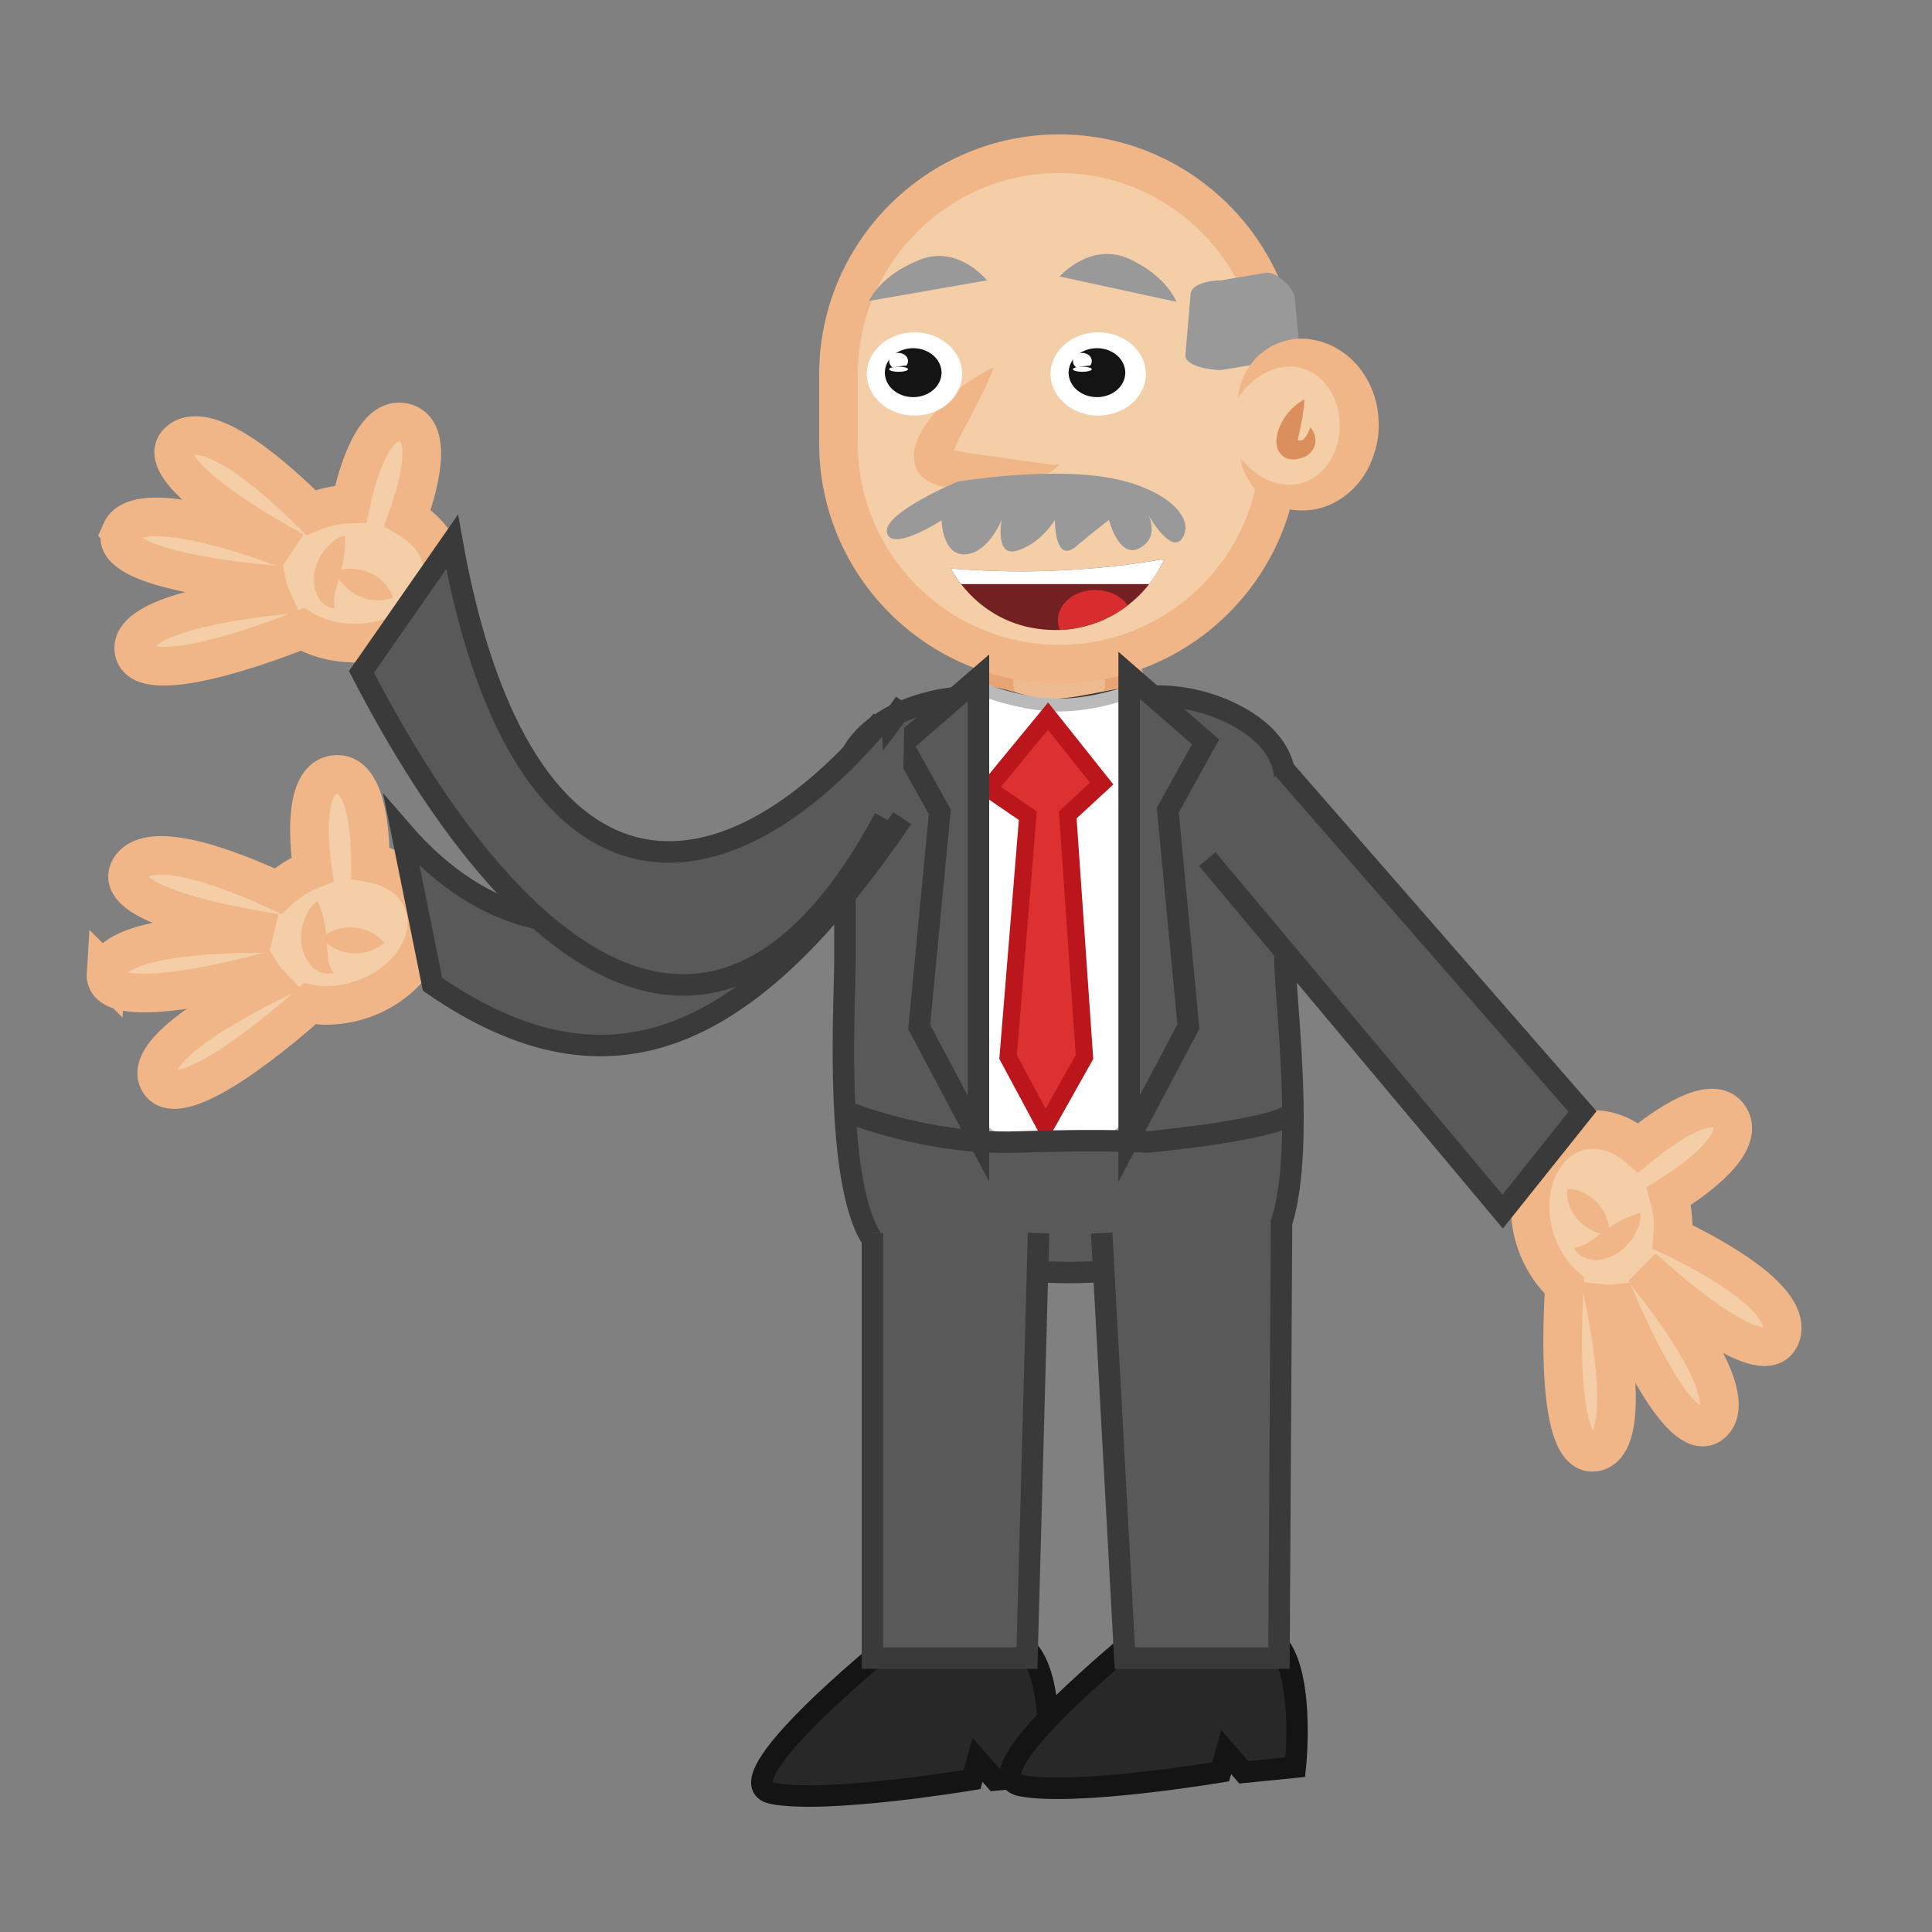 <svg width="450" height="450" xmlns="http://www.w3.org/2000/svg" xmlns:xlink="http://www.w3.org/1999/xlink">
 

 <rect width="100%" height="100%" fill="#808080" stroke="none"/>
 

 <style type="text/css">.st0{fill:#F2F3F4;}
  .st1{fill:#BFD3C9;stroke:#91BCA6;stroke-width:6;stroke-miterlimit:10;}
  .st2{fill:#8C8B98;stroke:#77768C;stroke-width:7;stroke-miterlimit:10;}
  .st3{fill:#C9E3E8;stroke:#9DD1DE;stroke-width:6;stroke-miterlimit:10;}
  .st4{fill:#FEFEFD;}
  .st5{fill:#C0784C;stroke:#AA5B30;stroke-width:4;stroke-miterlimit:10;}
  .st6{fill:none;stroke:#4F4D52;stroke-width:11;stroke-miterlimit:10;}
  .st7{fill:#F9F9F9;}
  .st8{fill:#B0D8DD;stroke:#86C2CC;stroke-width:4;stroke-miterlimit:10;}
  .st9{fill:#EEBB91;stroke:#E9A475;stroke-width:3;stroke-miterlimit:10;}
  .st10{fill:#F4CEA7;stroke:#F1B687;stroke-width:3;stroke-miterlimit:10;}
  .st11{fill:#544544;stroke:#423434;stroke-width:4;stroke-miterlimit:10;}
  .st12{fill:#1D8484;stroke:#18706D;stroke-width:4;stroke-miterlimit:10;}
  .st13{fill:#969E9C;}
  .st14{fill:#124745;stroke:#0D2D2B;stroke-width:4;stroke-miterlimit:10;}
  .st15{fill:#212121;}
  .st16{fill:#9F5A37;stroke:#844428;stroke-width:4;stroke-miterlimit:10;}
  .st17{fill:#4A5055;stroke:#393E42;stroke-width:6;stroke-miterlimit:10;}
  .st18{fill:#969E9C;stroke:#7A7A7A;stroke-width:3;stroke-miterlimit:10;}
  .st19{fill:#303030;stroke:#212121;stroke-width:3;stroke-miterlimit:10;}
  .st20{fill:#DBAD2C;stroke:#BF921F;stroke-width:4;stroke-miterlimit:10;}
  .st21{fill:#AD3431;stroke:#892121;stroke-width:4;stroke-miterlimit:10;}
  .st22{fill:#7C4B31;stroke:#6C3B24;stroke-width:4;stroke-miterlimit:10;}
  .st23{fill:#28719A;stroke:#1D5A87;stroke-width:4;stroke-miterlimit:10;}
  .st24{fill:#185666;stroke:#134E51;stroke-width:4;stroke-miterlimit:10;}
  .st25{fill:#E4E1DF;stroke:#B7B7B7;stroke-width:5;stroke-miterlimit:10;}
  .st26{fill:#BCB0A4;stroke:#92867A;stroke-width:6;stroke-miterlimit:10;}
  .st27{fill:#EEBB91;stroke:#E9A475;stroke-width:9;stroke-miterlimit:10;}
  .st28{fill:#F4CEA7;stroke:#F1B687;stroke-width:9;stroke-miterlimit:10;}
  .st29{fill:#999999;}
  .st30{fill:#F4CEA7;}
  .st31{fill:#F1B687;}
  .st32{fill:#DB8F5D;}
  .st33{fill:#595959;stroke:#3A3A3A;stroke-width:5;stroke-miterlimit:10;}
  .st34{fill:#FFFFFF;stroke:#BABABA;stroke-width:3;stroke-miterlimit:10;}
  .st35{fill:#DD3031;stroke:#BA161C;stroke-width:4;stroke-miterlimit:10;}
  .st36{fill:none;stroke:#3A3A3A;stroke-width:5;stroke-miterlimit:10;}
  .st37{fill:#282828;stroke:#141414;stroke-width:5;stroke-miterlimit:10;}
  .st38{clip-path:url(#SVGID_2_);fill:#722021;}
  .st39{clip-path:url(#SVGID_4_);fill:#D82D2E;}
  .st40{clip-path:url(#SVGID_6_);fill:#FFFFFF;}
  .st41{clip-path:url(#SVGID_8_);fill:#722021;}
  .st42{clip-path:url(#SVGID_10_);fill:#D82D2E;}
  .st43{clip-path:url(#SVGID_12_);fill:#FFFFFF;}
  .st44{display:none;}
  .st45{display:inline;}
  .st46{clip-path:url(#SVGID_14_);fill:none;stroke:#DB8F5D;stroke-miterlimit:10;}
  .st47{clip-path:url(#SVGID_16_);fill:#FFFFFF;}
  .st48{fill:#AFAFAF;}
  .st49{fill:#FFFFFF;}
  .st50{fill:#141414;}
  .st51{display:none;fill:#999999;}
  #mouth1{
    animation : tomove 10s linear infinite
    }
    @keyframes tomove{
    0%,3%{
    visibility : visible
    }
    9%,12%{
    visibility : hidden
    }
    15%,18%{
    visibility : visible
    }
    21%,24%{
    visibility : hidden
    }
    27%,31%{
    visibility : visible
    }
    34%,37%{
    visibility : hidden
    }
    40%,43%{
    visibility : visible
    }
    46%,49%{
    visibility : hidden
    }
    52%,55%{
    visibility : visible
    }
    58%,61%{
    visibility : hidden
    }
    64%,67%{
    visibility : visible
    }
    70%,73%{
    visibility : hidden
    }
    76%,79%{
    visibility : visible
    }
    82%,100%{
    visibility : hidden
    }
    }
    #right-arm1{
    animation : wave1 1s linear alternate infinite;
    transform-origin:100% 0%;
    transform-box:fill-box;
    }
    @keyframes wave1{
      0%{transform:translateY(2px) rotateZ(-5deg)}
       100%{transform:translateY(2px) rotateZ(5deg)}
    
   
    }
    #right-arm2{
    animation : wave2 10s ease-in-out infinite
    }
    @keyframes wave2{
    0%,100%{
    visibility : hidden
    }
    
    }
    #eyes,#eyes2{
    animation : blink 10s linear infinite;
    
    }
    @keyframes blink{
    0%,5%{
    visibility : visible
    }
    8%,12%{
     visibility : hidden
    }
    
    16%,70%{
    visibility : visible
    }
    73%,77%{
    visibility : hidden
    }
    80%,100%{
    visibility : visible
    }
    }</style>
 <g>
  <title>Layer 1</title>
  <g id="boss1">
   <path id="path245" class="st27" d="m252.2,168.8l-11,0c-5.4,0 -9.7,-4.4 -9.7,-9.7l0,0c0,-5.4 4.4,-9.7 9.7,-9.7l11,0c5.4,0 9.7,4.4 9.7,9.7l0,0c0.1,5.3 -4.3,9.7 -9.7,9.7z"/>
   <path id="path247" class="st28" d="m246.7,154.7l0,0c-28.3,0 -51.4,-23.1 -51.4,-51.4l0,-16.1c0,-28.3 23.1,-51.4 51.4,-51.4l0,0c28.3,0 51.4,23.1 51.4,51.4l0,16.1c0,28.3 -23.1,51.4 -51.4,51.4z"/>
   <path id="path249" class="st29" d="m297.7,84l-13.3,2.2c-2.8,0 -8.3,-1 -8.3,-3.4l1.2,-14.2c0,-2.4 4.4,-3.3 7.1,-3.3l10.6,-1.8c2.8,0 6.6,3.8 6.6,6.2l1.1,11.5c0,2.5 -2.2,2.8 -5,2.8z"/>
   <g id="g269">
    <g id="g261">
     <g id="g255">
      <path id="path251" class="st30" d="m288.4,92.6c2.2,-6.1 7.4,-10.4 13.6,-10.4c8.1,0 14.6,7.5 14.6,16.7s-6.6,16.7 -14.6,16.7c-5.7,0 -10.6,-3.7 -13,-9.2"/>
      <path id="path253" class="st31" d="m288.4,92.6c0.3,-3.6 2,-7.4 5.1,-10.1c1.6,-1.3 3.4,-2.4 5.5,-3c0.5,-0.2 1.1,-0.3 1.6,-0.4c0.5,-0.1 1.1,-0.2 1.6,-0.2s1.1,0 1.7,0c0.6,0 1.1,0.1 1.7,0.2c4.5,0.7 8.5,3.3 11.2,6.8s4.2,7.9 4.3,12.2c0.1,2.2 -0.1,4.3 -0.7,6.5c-0.6,2.1 -1.4,4.1 -2.6,6c-2.4,3.7 -6.1,6.7 -10.5,7.8c-2.2,0.6 -4.4,0.6 -6.6,0.3c-2.1,-0.4 -4.1,-1.3 -5.8,-2.4c-3.4,-2.4 -5.4,-6 -6,-9.6c1.2,1.4 2.4,2.6 3.8,3.6c1.3,1 2.8,1.7 4.2,2.1c2.9,0.9 5.8,0.6 8.1,-0.6c2.3,-1.2 4.2,-3.1 5.4,-5.5c0.6,-1.2 1.1,-2.4 1.3,-3.8c0.3,-1.3 0.4,-2.7 0.3,-4c0,-1.4 -0.2,-2.7 -0.6,-4c-0.4,-1.3 -0.9,-2.5 -1.6,-3.6c-1.4,-2.2 -3.4,-4 -5.8,-4.9c-1.2,-0.4 -2.5,-0.7 -3.9,-0.6c-1.4,0 -2.8,0.3 -4.2,0.9c-2.8,1.1 -5.4,3.3 -7.5,6.3z"/>
     </g>
     <g id="g259">
      <path id="path257" class="st32" d="m303.8,93c0,2.1 -0.4,3.9 -0.7,5.6l-0.5,2.4c-0.2,0.7 -0.3,1.5 -0.3,1.9c0,0.2 0,0.3 -0.1,0c-0.1,-0.1 -0.2,-0.3 -0.4,-0.3c-0.2,-0.1 -0.2,-0.1 -0.3,-0.1c-0.1,0.1 0.4,0.1 0.6,0.1c0.1,0 0.2,0 0.4,0c0.1,0 0.2,0 0.3,0c0.3,0 0.8,-0.1 1.2,-0.7c0.5,-0.6 0.8,-1.4 1.2,-2.4c0.7,0.8 1.1,1.8 1.2,2.9c0,0.6 0,1.2 -0.4,1.9c-0.3,0.7 -0.8,1.2 -1.4,1.7c-0.3,0.2 -0.6,0.4 -0.9,0.5c-0.3,0.1 -0.6,0.2 -1,0.3c-0.3,0.1 -0.6,0.1 -0.9,0.2c-0.2,0 -0.3,0 -0.5,0s-0.4,0 -0.6,0c-0.5,-0.1 -1,-0.2 -1.5,-0.5s-1,-0.8 -1.3,-1.3c-0.6,-1 -0.6,-1.9 -0.6,-2.6c0.1,-1.4 0.4,-2.4 0.8,-3.3c0.4,-0.9 0.9,-1.8 1.5,-2.6c1,-1.3 2.4,-2.7 4.2,-3.7z"/>
     </g>
    </g>
    <g id="g267">
     <path id="path263" class="st30" d="m231.5,85.5c0,0 -18.4,19.7 -13.4,22.7s26.7,2 28.6,0"/>
     <path id="path265" class="st31" d="m231.5,85.5c-1.8,4.7 -4.1,8.9 -6.2,13c-1.1,2 -2.1,4 -2.9,5.8c-0.4,0.9 -0.7,1.8 -0.7,2.1l0,0c0,0 0,0 0,-0.1s0,-0.1 0,-0.2c0,-0.2 -0.1,-0.3 -0.1,-0.5c-0.1,-0.2 -0.2,-0.4 -0.4,-0.6c-0.2,-0.2 -0.3,-0.4 -0.5,-0.5c-0.1,-0.1 -0.2,-0.1 -0.3,-0.2l0,0c0,0 0,0 0.1,0c0.4,0.2 1.4,0.5 2.4,0.7s2,0.4 3.1,0.6c2.2,0.3 4.4,0.6 6.7,0.9l6.9,1l3.5,0.5c0.6,0.1 1.2,0.2 1.8,0.2c0.6,0.1 1.2,0.1 1.8,-0.1c-0.3,0.6 -0.9,1 -1.4,1.4s-1.1,0.7 -1.7,0.9c-1.2,0.6 -2.3,1 -3.5,1.4c-2.4,0.8 -4.8,1.3 -7.2,1.7c-2.5,0.4 -4.9,0.5 -7.5,0.5c-1.3,0 -2.6,-0.1 -3.9,-0.3c-1.4,-0.2 -2.7,-0.5 -4.5,-1.2c-0.2,-0.1 -0.5,-0.2 -0.7,-0.4l-0.4,-0.2c-0.2,-0.1 -0.4,-0.3 -0.6,-0.4c-0.4,-0.3 -0.8,-0.7 -1.1,-1.1c-0.3,-0.4 -0.6,-0.9 -0.8,-1.4c-0.2,-0.4 -0.3,-0.9 -0.4,-1.3c-0.1,-0.4 -0.1,-0.7 -0.1,-1.1c0,-0.4 0,-0.7 0,-1s0.1,-0.6 0.1,-0.9c0.2,-1 0.5,-1.8 0.8,-2.5s0.6,-1.4 1,-2c0.7,-1.2 1.5,-2.3 2.3,-3.3s1.6,-1.9 2.5,-2.8c1.7,-1.8 3.6,-3.4 5.5,-4.9c2,-1.2 4.1,-2.6 6.4,-3.7z"/>
    </g>
   </g>
   <g id="g283">
    <path id="path271" class="st33" d="m290.1,293.1c0,0 -27.1,3.3 -41.1,3.3s-38.9,-3.3 -38.9,-3.3c-17.1,0 -13.3,-58.1 -13.3,-68.9l0,-42.4c0,-10.8 14,-19.6 31.1,-19.6c5.5,0 10.9,3.1 16.5,3.1c7.9,0 15.9,-3.1 23.8,-3.1c1.9,-0.2 12.2,-0.4 22,5.8c5.6,3.5 9.1,8.4 9.1,13.8l0,42.4c0.1,10.7 7.9,68.9 -9.2,68.9z"/>
    <path id="path273" class="st34" d="m257.9,265.2l-25,0c-2.8,0 -5,-2.4 -5,-5.4l0,-86.6c0,-2.9 -2.1,-12.7 0.7,-12.7c3.5,1.4 10.4,3.5 17,3.7c7.1,0.2 14,-1.8 17.7,-3.1c0.6,0.8 0,3.9 0,5.8c0,2.2 -0.4,4.9 -0.4,6.3l0,86.6c0.1,3 -2.2,5.4 -5,5.4z"/>
    <polygon id="polygon275" class="st35" points="244.1,166.8 230.2,183.7 239.4,190 234.8,246.2 243.5,262.4 252.6,246.2 248.7,189.8 256.6,182.5 "/>
    <polygon id="polygon277" class="st33" points="227.9,157.9 210.1,173.3 218.9,189.1 214.1,239.2 227.9,265.2 "/>
    <polygon id="polygon279" class="st33" points="263,157.3 280.8,172.8 272,188.7 276.8,239.1 263,265.2 "/>
    <path id="path281" class="st36" d="m196.8,258.8c0,0 19,7.9 40.1,7.2c21,-0.7 30.4,0 30.4,0s32.3,-3 33.9,-7.2"/>
   </g>
   <path id="path285" class="st37" d="m206.8,383.4c0,0 -39.4,31.8 -26.9,34.3s46.5,-3.2 46.5,-3.2l1.3,-4.6l4.1,4.7l12,-1.2c0,0 3.3,-30.6 -9.2,-31.4c-12.4,-0.6 -27.8,1.4 -27.8,1.4z"/>
   <polyline id="polyline287" class="st33" points="241.9,287.2 239.2,386.2 203.2,386.2 203.2,287.2 "/>
   <path id="path289" class="st37" d="m264.7,381.6c0,0 -39.4,31.8 -26.9,34.3s46.5,-3.2 46.5,-3.2l1.3,-4.6l4.1,4.7l12,-1.2c0,0 3.3,-30.6 -9.2,-31.4c-12.4,-0.7 -27.8,1.4 -27.8,1.4z"/>
   <g id="g293">
    <polyline id="polyline291" class="st33" points="298.5,284.5 297.9,386.2 262,386.2 256.6,287.2 "/>
   </g>
   <g id="left-arm_1_">
    <g id="g305">
     <path id="path295" class="st28" d="m398.9,331.4c6.1,-5.7 -7,-24 -13.7,-32.6c0.2,-0.2 0.4,-0.5 0.6,-0.7c8.2,7.2 25.9,21.4 29,13c3,-8.4 -16.1,-18.6 -25.2,-23c0.3,-3 0,-6.3 -0.9,-9.5c6.6,-4.1 17.8,-12.3 14.2,-18.3c-3.8,-6.3 -15.7,2.4 -21.3,7c-4.5,-3.9 -10.1,-5.3 -15.3,-3.3c-8.4,3.3 -12.2,14.7 -8.5,25.4c1.4,4.1 3.8,7.6 6.6,10.1c-0.4,6.4 -2.3,40.5 7.2,38.7c7.8,-1.5 4.5,-23.3 2.3,-34.5c1,0.1 2,0 2.9,-0.1c4.1,9.5 15.6,34 22.1,27.8z"/>
     <g id="g299">
      <path id="path297" class="st31" d="m382.1,282.5c0.1,2 -0.5,3.7 -1.4,5.2s-2,2.8 -3.5,3.9c-1.5,1 -3.3,1.8 -5.4,1.9c-1,0 -2.1,-0.2 -3.1,-0.7c-0.9,-0.5 -1.7,-1.2 -2,-2.2c2,-0.3 3,-1 4,-1.7l3,-2.2c1.1,-0.8 2.3,-1.5 3.6,-2.3c1.4,-0.7 2.9,-1.4 4.8,-1.9z"/>
     </g>
     <g id="g303">
      <path id="path301" class="st31" d="m365,276.9c1.7,0 3,0.5 4.2,1.1c1.1,0.6 2.1,1.3 2.9,2.2c0.8,0.9 1.5,1.9 2,3.1s0.8,2.5 0.7,4.3c-1.7,0 -3,-0.5 -4.2,-1.1c-1.1,-0.6 -2.1,-1.3 -2.9,-2.2c-0.8,-0.9 -1.5,-1.9 -2,-3.1c-0.5,-1.2 -0.8,-2.5 -0.7,-4.3z"/>
     </g>
    </g>
    <polyline id="polyline307" class="st33" points="298.7,178.8 368.6,258.9 350,282.2 281.2,200.1 "/>
   </g>
   <g id="right-arm1">
    <g transform="rotate(-20 219.818 221.8)" id="g320">
     <path id="path310" class="st28" d="m34.746,159.77c3.3,-7.5 25.1,-0.8 35.6,3c0.2,-0.3 0.3,-0.5 0.5,-0.8c-9.7,-5.6 -29.3,-17.9 -22.4,-23.4c6.9,-5.4 23.2,9.5 30.5,16.8c2.8,-1.2 5.9,-1.9 9.3,-2c1.6,-7.5 5.5,-20.6 12.4,-19c7.3,1.7 3.2,15.6 0.8,22.2c5.2,3 8.6,7.9 8.4,13.4c-0.2,9 -9.7,16 -21.1,15.8c-4.4,-0.1 -8.5,-1.2 -11.8,-3.2c-5.9,2.4 -37.6,14.5 -39.2,5c-1.3,-7.8 20.4,-11.4 31.9,-12.7c-0.4,-0.9 -0.7,-1.8 -0.9,-2.8c-10.4,-1 -37.5,-4.3 -34,-12.3l0,0z"/>
     <g id="g314">
      <path id="path312" class="st31" d="m86.846,160.67c0.2,2 0,3.6 -0.2,5.1s-0.6,2.8 -0.9,4.1l-1,3.5c-0.3,1.1 -0.6,2.3 -0.2,4.3c-1,0 -2,-0.5 -2.7,-1.1c-0.8,-0.7 -1.4,-1.6 -1.7,-2.6c-0.7,-2 -0.6,-4 -0.1,-5.7s1.3,-3.3 2.5,-4.6c1.1,-1.3 2.4,-2.5 4.3,-3l0,0z"/>
     </g>
     <g id="g318">
      <path id="path316" class="st31" d="m98.146,175.17c-1.6,0.6 -3,0.7 -4.3,0.6s-2.5,-0.4 -3.6,-0.9s-2.2,-1.2 -3.1,-2.1s-1.8,-2 -2.4,-3.7c1.6,-0.6 3,-0.7 4.3,-0.6s2.5,0.4 3.6,0.9s2.2,1.2 3.1,2.1s1.7,2 2.4,3.7z"/>
     </g>
    </g>
    <path id="polyline322" class="st33" d="m210.746,163.67c-27.6,40.3 -77.7,75.6 -117.2,29.9l7.2,35.7c41.9,29 74.5,12.6 109.4,-38.7"/>
   </g>
   <g id="right-arm2">
    <g id="g335">
     <path id="path325" class="st28" d="m28.2,123.8c3.3,-7.5 25.1,-0.8 35.6,3c0.2,-0.3 0.3,-0.5 0.5,-0.8c-9.7,-5.6 -29.3,-17.9 -22.4,-23.4c6.9,-5.4 23.2,9.5 30.5,16.8c2.8,-1.2 5.9,-1.9 9.3,-2c1.6,-7.5 5.5,-20.6 12.4,-19c7.3,1.7 3.2,15.6 0.8,22.2c5.2,3 8.6,7.9 8.4,13.4c-0.2,9 -9.7,16 -21.1,15.8c-4.4,-0.1 -8.5,-1.2 -11.8,-3.2c-5.9,2.4 -37.6,14.5 -39.2,5c-1.3,-7.8 20.4,-11.4 31.9,-12.7c-0.4,-0.9 -0.7,-1.8 -0.9,-2.8c-10.4,-1 -37.5,-4.3 -34,-12.3l0,0z"/>
     <g id="g329">
      <path id="path327" class="st31" d="m80.3,124.7c0.2,2 0,3.6 -0.2,5.1s-0.6,2.8 -0.9,4.1l-1,3.5c-0.3,1.1 -0.6,2.3 -0.2,4.3c-1,0 -2,-0.5 -2.7,-1.1c-0.8,-0.7 -1.4,-1.6 -1.7,-2.6c-0.7,-2 -0.6,-4 -0.1,-5.7s1.3,-3.3 2.5,-4.6c1.1,-1.3 2.4,-2.5 4.3,-3l0,0z"/>
     </g>
     <g id="g333">
      <path id="path331" class="st31" d="m91.6,139.2c-1.6,0.6 -3,0.7 -4.3,0.6s-2.5,-0.4 -3.6,-0.9s-2.2,-1.2 -3.1,-2.1c-0.9,-0.9 -1.8,-2 -2.4,-3.7c1.6,-0.6 3,-0.7 4.3,-0.6c1.3,0.1 2.5,0.4 3.6,0.9s2.2,1.2 3.1,2.1c0.9,0.9 1.7,2 2.4,3.7z"/>
     </g>
    </g>
    <path id="polyline337" class="st33" d="m205.4,167.8c-40.5,48.3 -85,43.1 -100.1,-41.6l-21.1,30.3c36.5,70.7 84.1,104.5 121.8,34.1"/>
   </g>
   <g id="mouth2">
    <g id="g608">
     <g id="svg_2">
      <defs transform="translate(32 -11) translate(-24 -109) translate(17 -1) translate(-248 -3)">
       <path id="SVGID_1_" d="m445.5,258.1c6.4,0.3 13.5,0.5 21.4,0.3c9,-0.2 17.1,-0.9 24,-1.6c-4.3,6.2 -14,10.1 -24.3,9.8c-15.2,-0.4 -21.1,-8.5 -21.1,-8.5z"/>
      </defs>
      <clipPath transform="translate(32 -11) translate(-24 -109) translate(17 -1) translate(-248 -3)" id="SVGID_2_">
       <use xlink:href="#SVGID_1_" id="svg_3"/>
      </clipPath>
      <path id="path346" class="st38" d="m222.5,134.1c6.4,0.3 13.5,0.5 21.4,0.3c9,-0.2 17.1,-0.9 24,-1.6c-4.3,6.2 -14,10.1 -24.3,9.8c-15.2,-0.4 -21.1,-8.5 -21.1,-8.5z"/>
     </g>
    </g>
    <g id="g617">
     <g id="svg_4">
      <defs transform="translate(32 -11) translate(-24 -109) translate(17 -1) translate(-248 -3)">
       <path id="SVGID_3_" d="m445.5,258.1c6.4,0.3 13.5,0.5 21.4,0.3c9,-0.2 17.1,-0.9 24,-1.6c-4.3,6.2 -14,10.1 -24.3,9.8c-15.2,-0.4 -21.1,-8.5 -21.1,-8.5z"/>
      </defs>
      <clipPath transform="translate(32 -11) translate(-24 -109) translate(17 -1) translate(-248 -3)" id="SVGID_4_">
       <use xlink:href="#SVGID_3_" id="svg_5"/>
      </clipPath>
      <ellipse id="ellipse348" class="st39" cx="253.2" cy="141.3" rx="7.9" ry="4.1"/>
     </g>
    </g>
    <g id="g626">
     <g id="svg_6">
      <defs transform="translate(32 -11) translate(-24 -109) translate(17 -1) translate(-248 -3)">
       <path id="SVGID_5_" d="m445.5,258.1c6.4,0.3 13.5,0.5 21.4,0.3c9,-0.2 17.1,-0.9 24,-1.6c-4.3,6.2 -14,10.1 -24.3,9.8c-15.2,-0.4 -21.1,-8.5 -21.1,-8.5z"/>
      </defs>
      <clipPath transform="translate(32 -11) translate(-24 -109) translate(17 -1) translate(-248 -3)" id="SVGID_6_">
       <use xlink:href="#SVGID_5_" id="svg_7"/>
      </clipPath>
      <path id="path350" class="st40" d="m268,136.3l-45,0c-1.6,0 -2.8,-0.9 -2.8,-2l0,0c0,-1.1 1.3,-2 2.8,-2l45,0c1.6,0 2.8,0.9 2.8,2l0,0c0,1 -1.3,2 -2.8,2z"/>
     </g>
    </g>
   </g>
   <g id="mouth1" transform="matrix(1 0 0 1.722 -2 -180.76)">
    <g id="g636">
     <g id="svg_8">
      <defs transform="translate(32 -6.389) translate(-24 -63.313) translate(17 -0.581) translate(-248 -1.743)">
       <path id="SVGID_7_" d="m446.5,253.9c7,0.3 14.8,0.5 23.4,0.3c9.8,-0.2 18.7,-0.8 26.3,-1.6c-4.7,6.1 -15.3,9.9 -26.6,9.6c-16.6,-0.4 -23.1,-8.3 -23.1,-8.3l0,0z"/>
      </defs>
      <clipPath transform="translate(32 -6.389) translate(-24 -63.313) translate(17 -0.581) translate(-248 -1.743)" id="SVGID_8_">
       <use xlink:href="#SVGID_7_" id="svg_9"/>
      </clipPath>
      <path id="path359" class="st41" d="m223.5,181.874c7,0.3 14.8,0.5 23.4,0.3c9.8,-0.2 18.7,-0.8 26.3,-1.6c-4.7,6.1 -15.3,9.9 -26.6,9.6c-16.6,-0.4 -23.1,-8.3 -23.1,-8.3l0,0z"/>
     </g>
    </g>
    <g id="g645">
     <g id="svg_10">
      <defs transform="translate(32 -6.389) translate(-24 -63.313) translate(17 -0.581) translate(-248 -1.743)">
       <path id="SVGID_9_" d="m446.5,253.9c7,0.3 14.8,0.5 23.4,0.3c9.8,-0.2 18.7,-0.8 26.3,-1.6c-4.7,6.1 -15.3,9.9 -26.6,9.6c-16.6,-0.4 -23.1,-8.3 -23.1,-8.3l0,0z"/>
      </defs>
      <clipPath transform="translate(32 -6.389) translate(-24 -63.313) translate(17 -0.581) translate(-248 -1.743)" id="SVGID_10_">
       <use xlink:href="#SVGID_9_" id="svg_11"/>
      </clipPath>
      <ellipse id="ellipse361" class="st42" cx="257.1" cy="188.874" rx="8.7" ry="4.1"/>
     </g>
    </g>
    <g id="g654">
     <g id="svg_12">
      <defs transform="translate(32 -6.389) translate(-24 -63.313) translate(17 -0.581) translate(-248 -1.743)">
       <path id="SVGID_11_" d="m446.5,253.9c7,0.3 14.8,0.5 23.4,0.3c9.8,-0.2 18.7,-0.8 26.3,-1.6c-4.7,6.1 -15.3,9.9 -26.6,9.6c-16.6,-0.4 -23.1,-8.3 -23.1,-8.3l0,0z"/>
      </defs>
      <clipPath transform="translate(32 -6.389) translate(-24 -63.313) translate(17 -0.581) translate(-248 -1.743)" id="SVGID_12_">
       <use xlink:href="#SVGID_11_" id="svg_13"/>
      </clipPath>
      <path id="path363" class="st43" d="m273.3,183.974l-49.2,0c-1.7,0 -3.1,-0.9 -3.1,-2l0,0c0,-1.1 1.4,-2 3.1,-2l49.2,0c1.7,0 3.1,0.9 3.1,2l0,0c0,1.1 -1.4,2 -3.1,2z"/>
     </g>
    </g>
   </g>
   <g id="g382" class="st44">
    <g id="g376" class="st45">
     <g id="g664">
      <g id="svg_14">
       <defs transform="translate(32 -11) translate(-24 -109) translate(17 -1) translate(-248 -3)">
        <path id="SVGID_13_" d="m457.7,263.9c7.1,3 19.2,7.1 34.5,6.6c16.5,-0.5 29.2,-6 36.2,-9.8c-1.3,2.2 -14,24.2 -35.3,24.2c-9.4,0 -16.7,-3.2 -20.4,-5.5c-8.5,-5 -13.1,-12.1 -15,-15.5z"/>
       </defs>
       <clipPath transform="translate(32 -11) translate(-24 -109) translate(17 -1) translate(-248 -3)" id="SVGID_14_">
        <use xlink:href="#SVGID_13_" id="svg_15"/>
       </clipPath>
       <path id="path372" class="st46" d="m234.7,139.9c7.1,3 19.2,7.1 34.5,6.6c16.5,-0.5 29.2,-6 36.2,-9.8c-1.3,2.2 -14,24.2 -35.3,24.2c-9.4,0 -16.7,-3.2 -20.4,-5.5c-8.5,-5 -13.1,-12.1 -15,-15.5z"/>
      </g>
     </g>
     <g id="g673">
      <g id="svg_16">
       <defs transform="translate(32 -11) translate(-24 -109) translate(17 -1) translate(-248 -3)">
        <path id="SVGID_15_" d="m457.7,263.9c7.1,3 19.2,7.1 34.5,6.6c16.5,-0.5 29.2,-6 36.2,-9.8c-1.3,2.2 -14,24.2 -35.3,24.2c-9.4,0 -16.7,-3.2 -20.4,-5.5c-8.5,-5 -13.1,-12.1 -15,-15.5z"/>
       </defs>
       <clipPath transform="translate(32 -11) translate(-24 -109) translate(17 -1) translate(-248 -3)" id="SVGID_16_">
        <use xlink:href="#SVGID_15_" id="svg_17"/>
       </clipPath>
       <path id="path374" class="st47" d="m301.5,160.9l-60.4,0c-2.9,0 -5.3,-2.1 -5.3,-4.7l-3.1,-17.3c0,-2.6 5.5,-3.6 8.4,-3.6l60.4,0c2.9,0 5.3,2.1 5.3,4.7l0,16.3c0,2.5 -2.4,4.6 -5.3,4.6z"/>
      </g>
     </g>
    </g>
    <g id="g380" class="st45">
     <path id="path378" class="st48" d="m246.6,150.7c1.5,-1 3.1,-1.9 4.7,-2.8l0.5,-0.3l0.6,0.5c1.1,1 2.2,2 3.3,3.1l-1.7,-0.5c1.2,-0.6 2.3,-1.2 3.5,-1.8c1.2,-0.6 2.3,-1.1 3.5,-1.7l1,-0.5l1.1,0.8c1.7,1.2 3.4,2.4 5,3.7l-2.8,-0.2c1.6,-1.1 3.2,-2.1 4.9,-3.2l1.7,-1.1l1.4,1.4c1,1 2.1,2.1 3.1,3.1l-3.1,-0.3c1.1,-0.7 2.3,-1.4 3.4,-2.1l1.4,-0.8l1.2,0.8c1.2,0.8 2.3,1.6 3.5,2.4l-2.6,0.3c1.5,-1.4 3.1,-2.8 4.6,-4.1l1.3,-1.1l0.9,1.1c0.8,1 1.6,2 2.3,3l-1.4,0c0.8,-0.6 1.6,-1.1 2.5,-1.7c0.8,-0.5 1.7,-1.1 2.6,-1.6c-0.6,0.8 -1.2,1.6 -1.8,2.4s-1.2,1.6 -1.9,2.3l-0.5,0.6l-0.9,-0.7c-1,-0.8 -2,-1.5 -3,-2.3l2.2,0c-1.3,1.7 -2.5,3.3 -3.9,4.9l-1,1.2l-1.6,-0.9c-1.3,-0.7 -2.5,-1.3 -3.7,-2l2.5,0c-1.1,0.8 -2.2,1.6 -3.2,2.4l-1.6,1.1l-1.5,-1.4c-1.1,-1 -2.1,-2 -3.2,-3.1l3.1,0.3c-1.6,1 -3.3,2.1 -4.9,3l-1.5,0.9l-1.3,-1.1c-1.6,-1.3 -3.1,-2.7 -4.7,-4.1l2.1,0.3c-1.2,0.4 -2.5,0.8 -3.7,1.2c-1.2,0.4 -2.5,0.7 -3.8,1.1l-1.2,0.3l-0.5,-0.8c-0.8,-1.3 -1.6,-2.5 -2.4,-3.8l1.1,0.3c-2,0.9 -3.8,1.2 -5.6,1.5z"/>
    </g>
   </g>
   <path id="path384" class="st29" d="m223,112.2c0,0 -17.5,7.3 -16.4,11.9c1.1,4.6 12.7,-2.9 12.7,-2.9s0.2,8.5 5.8,7.9c5.3,-0.6 8.2,-8 8.2,-8s-1.7,9 3.8,7.1c5.5,-1.8 8.6,-7.1 8.6,-7.1s-0.1,10.4 4.9,6.2s7.7,-6.2 7.7,-6.2s2.3,9.1 7.1,6.6c4.8,-2.6 2.1,-7.7 2.1,-7.7s5.7,10.1 8.2,4.8s-6.4,-12.5 -20.8,-14c-14.4,-1.6 -31.9,1.4 -31.9,1.4z"/>
   <g id="eyes2">
    <g id="g388">
     <ellipse id="ellipse386" class="st49" cx="255.8" cy="87.1" rx="11.1" ry="9.7"/>
    </g>
    <g id="g392">
     <ellipse id="ellipse390" class="st49" cx="213" cy="87.1" rx="11.1" ry="9.7"/>
    </g>
   </g>
   <g id="eyes2-closed">
    <g id="g388_1_">
     <ellipse id="ellipse386_1_" class="st49" cx="255.8" cy="87.1" rx="11.1" ry="3"/>
    </g>
    <g id="g392_1_">
     <ellipse id="ellipse390_1_" class="st49" cx="213" cy="87.1" rx="11.1" ry="3"/>
    </g>
   </g>
   <g id="eyes">
    <g id="g399">
     <ellipse id="ellipse395" class="st50" cx="255.5" cy="86.8" rx="6.6" ry="5.7"/>
     <ellipse id="ellipse397" class="st49" cx="252.1" cy="84.1" rx="2.2" ry="1.9"/>
    </g>
    <g id="g405">
     <ellipse id="ellipse401" class="st50" cx="212.7" cy="86.8" rx="6.6" ry="5.7"/>
     <ellipse id="ellipse403" class="st49" cx="209.3" cy="84.1" rx="2.2" ry="1.9"/>
    </g>
   </g>
   <g id="eyes-closed">
    <g id="g399_1_">
     <ellipse id="ellipse395_1_" class="st50" cx="255.5" cy="86.8" rx="6.6" ry="1.7"/>
     <ellipse id="ellipse397_1_" class="st49" cx="252.1" cy="86" rx="2.2" ry="0.6"/>
    </g>
    <g id="g405_1_">
     <ellipse id="ellipse401_1_" class="st50" cx="212.7" cy="86.8" rx="6.6" ry="1.7"/>
     <ellipse id="ellipse403_1_" class="st49" cx="209.3" cy="86" rx="2.2" ry="0.6"/>
    </g>
   </g>
   <path id="path408" class="st51" d="m202.9,71l24.4,12.1c0,0 1.2,-10.3 -8.5,-12.7c-9.8,-2.4 -15.9,0.6 -15.9,0.6z"/>
   <path id="path410" class="st51" d="m268.3,71.5l-24.9,11.2c0,0 -0.8,-10.4 9.1,-12.4c9.8,-2 15.8,1.2 15.8,1.2z"/>
   <path id="path412" class="st29" d="m202.4,70.1l27.5,-4.8c0,0 -6.8,-8.5 -15.9,-4.7c-9.2,3.7 -11.6,9.5 -11.6,9.5z"/>
   <path id="path414" class="st29" d="m274,70.3l-27.2,-5.9c0,0 7.2,-8.2 16.2,-4.1c8.9,4.1 11,10 11,10z"/>
  </g>
 </g>
</svg>